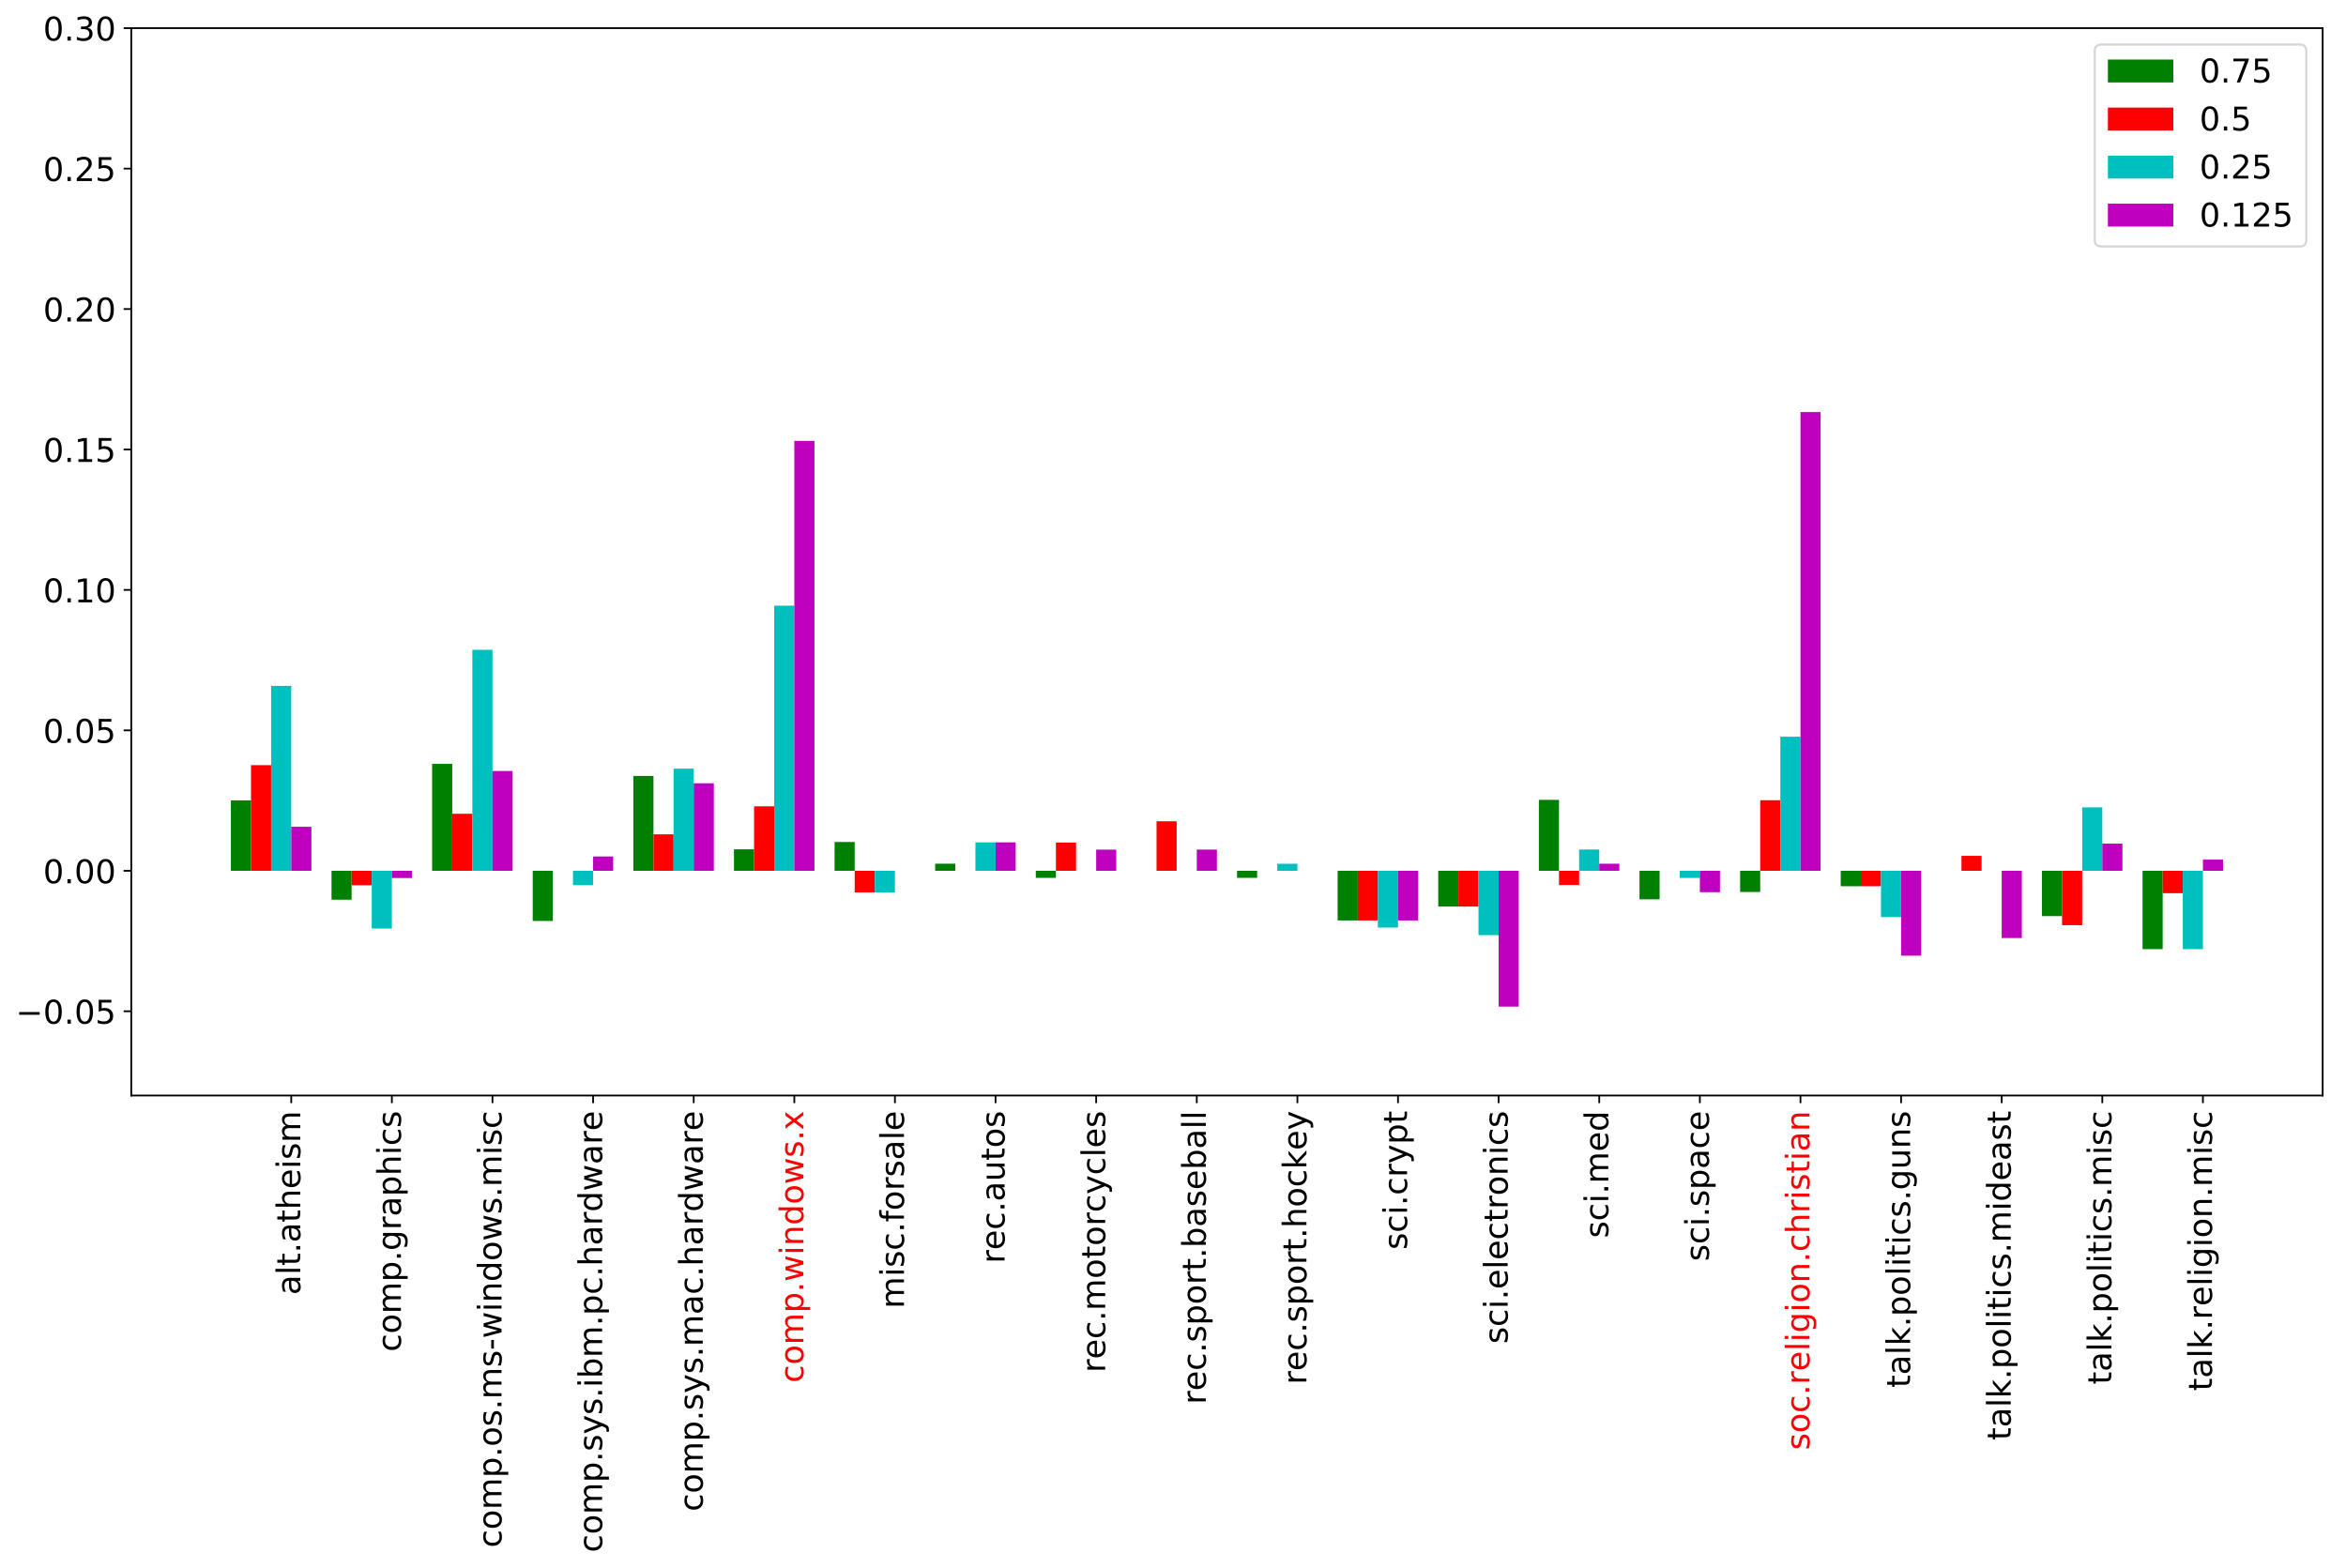 <?xml version="1.0" encoding="utf-8" standalone="no"?>
<!DOCTYPE svg PUBLIC "-//W3C//DTD SVG 1.1//EN"
  "http://www.w3.org/Graphics/SVG/1.1/DTD/svg11.dtd">
<!-- Created with matplotlib (https://matplotlib.org/) -->
<svg height="718.78pt" version="1.1" viewBox="0 0 1075.268 718.78" width="1075.268pt" xmlns="http://www.w3.org/2000/svg" xmlns:xlink="http://www.w3.org/1999/xlink">
 <defs>
  <style type="text/css">
*{stroke-linecap:butt;stroke-linejoin:round;}
  </style>
 </defs>
 <g id="figure_1">
  <g id="patch_1">
   <path d="M -0 718.78 
L 1075.268 718.78 
L 1075.268 0 
L -0 0 
z
" style="fill:#ffffff;"/>
  </g>
  <g id="axes_1">
   <g id="patch_2">
    <path d="M 60.168 502.139 
L 1064.568 502.139 
L 1064.568 12.899 
L 60.168 12.899 
z
" style="fill:#ffffff;"/>
   </g>
   <g id="patch_3">
    <path clip-path="url(#pae28983c7e)" d="M 105.823 399.141 
L 115.046 399.141 
L 115.046 366.853 
L 105.823 366.853 
z
" style="fill:#008000;"/>
   </g>
   <g id="patch_4">
    <path clip-path="url(#pae28983c7e)" d="M 151.938 399.141 
L 161.161 399.141 
L 161.161 412.38 
L 151.938 412.38 
z
" style="fill:#008000;"/>
   </g>
   <g id="patch_5">
    <path clip-path="url(#pae28983c7e)" d="M 198.054 399.141 
L 207.277 399.141 
L 207.277 350.125 
L 198.054 350.125 
z
" style="fill:#008000;"/>
   </g>
   <g id="patch_6">
    <path clip-path="url(#pae28983c7e)" d="M 244.17 399.141 
L 253.393 399.141 
L 253.393 422.132 
L 244.17 422.132 
z
" style="fill:#008000;"/>
   </g>
   <g id="patch_7">
    <path clip-path="url(#pae28983c7e)" d="M 290.285 399.141 
L 299.508 399.141 
L 299.508 355.668 
L 290.285 355.668 
z
" style="fill:#008000;"/>
   </g>
   <g id="patch_8">
    <path clip-path="url(#pae28983c7e)" d="M 336.401 399.141 
L 345.624 399.141 
L 345.624 389.288 
L 336.401 389.288 
z
" style="fill:#008000;"/>
   </g>
   <g id="patch_9">
    <path clip-path="url(#pae28983c7e)" d="M 382.517 399.141 
L 391.74 399.141 
L 391.74 385.936 
L 382.517 385.936 
z
" style="fill:#008000;"/>
   </g>
   <g id="patch_10">
    <path clip-path="url(#pae28983c7e)" d="M 428.632 399.141 
L 437.856 399.141 
L 437.856 395.882 
L 428.632 395.882 
z
" style="fill:#008000;"/>
   </g>
   <g id="patch_11">
    <path clip-path="url(#pae28983c7e)" d="M 474.748 399.141 
L 483.971 399.141 
L 483.971 402.376 
L 474.748 402.376 
z
" style="fill:#008000;"/>
   </g>
   <g id="patch_12">
    <path clip-path="url(#pae28983c7e)" d="M 520.864 399.141 
L 530.087 399.141 
L 530.087 399.141 
L 520.864 399.141 
z
" style="fill:#008000;"/>
   </g>
   <g id="patch_13">
    <path clip-path="url(#pae28983c7e)" d="M 566.98 399.141 
L 576.203 399.141 
L 576.203 402.368 
L 566.98 402.368 
z
" style="fill:#008000;"/>
   </g>
   <g id="patch_14">
    <path clip-path="url(#pae28983c7e)" d="M 613.095 399.141 
L 622.318 399.141 
L 622.318 421.899 
L 613.095 421.899 
z
" style="fill:#008000;"/>
   </g>
   <g id="patch_15">
    <path clip-path="url(#pae28983c7e)" d="M 659.211 399.141 
L 668.434 399.141 
L 668.434 415.521 
L 659.211 415.521 
z
" style="fill:#008000;"/>
   </g>
   <g id="patch_16">
    <path clip-path="url(#pae28983c7e)" d="M 705.327 399.141 
L 714.55 399.141 
L 714.55 366.629 
L 705.327 366.629 
z
" style="fill:#008000;"/>
   </g>
   <g id="patch_17">
    <path clip-path="url(#pae28983c7e)" d="M 751.442 399.141 
L 760.665 399.141 
L 760.665 412.212 
L 751.442 412.212 
z
" style="fill:#008000;"/>
   </g>
   <g id="patch_18">
    <path clip-path="url(#pae28983c7e)" d="M 797.558 399.141 
L 806.781 399.141 
L 806.781 408.846 
L 797.558 408.846 
z
" style="fill:#008000;"/>
   </g>
   <g id="patch_19">
    <path clip-path="url(#pae28983c7e)" d="M 843.674 399.141 
L 852.897 399.141 
L 852.897 406.215 
L 843.674 406.215 
z
" style="fill:#008000;"/>
   </g>
   <g id="patch_20">
    <path clip-path="url(#pae28983c7e)" d="M 889.789 399.141 
L 899.013 399.141 
L 899.013 399.141 
L 889.789 399.141 
z
" style="fill:#008000;"/>
   </g>
   <g id="patch_21">
    <path clip-path="url(#pae28983c7e)" d="M 935.905 399.141 
L 945.128 399.141 
L 945.128 419.907 
L 935.905 419.907 
z
" style="fill:#008000;"/>
   </g>
   <g id="patch_22">
    <path clip-path="url(#pae28983c7e)" d="M 982.021 399.141 
L 991.244 399.141 
L 991.244 435.047 
L 982.021 435.047 
z
" style="fill:#008000;"/>
   </g>
   <g id="patch_23">
    <path clip-path="url(#pae28983c7e)" d="M 115.046 399.141 
L 124.269 399.141 
L 124.269 350.709 
L 115.046 350.709 
z
" style="fill:#ff0000;"/>
   </g>
   <g id="patch_24">
    <path clip-path="url(#pae28983c7e)" d="M 161.161 399.141 
L 170.384 399.141 
L 170.384 405.76 
L 161.161 405.76 
z
" style="fill:#ff0000;"/>
   </g>
   <g id="patch_25">
    <path clip-path="url(#pae28983c7e)" d="M 207.277 399.141 
L 216.5 399.141 
L 216.5 372.999 
L 207.277 372.999 
z
" style="fill:#ff0000;"/>
   </g>
   <g id="patch_26">
    <path clip-path="url(#pae28983c7e)" d="M 253.393 399.141 
L 262.616 399.141 
L 262.616 399.141 
L 253.393 399.141 
z
" style="fill:#ff0000;"/>
   </g>
   <g id="patch_27">
    <path clip-path="url(#pae28983c7e)" d="M 299.508 399.141 
L 308.732 399.141 
L 308.732 382.42 
L 299.508 382.42 
z
" style="fill:#ff0000;"/>
   </g>
   <g id="patch_28">
    <path clip-path="url(#pae28983c7e)" d="M 345.624 399.141 
L 354.847 399.141 
L 354.847 369.582 
L 345.624 369.582 
z
" style="fill:#ff0000;"/>
   </g>
   <g id="patch_29">
    <path clip-path="url(#pae28983c7e)" d="M 391.74 399.141 
L 400.963 399.141 
L 400.963 409.045 
L 391.74 409.045 
z
" style="fill:#ff0000;"/>
   </g>
   <g id="patch_30">
    <path clip-path="url(#pae28983c7e)" d="M 437.856 399.141 
L 447.079 399.141 
L 447.079 399.141 
L 437.856 399.141 
z
" style="fill:#ff0000;"/>
   </g>
   <g id="patch_31">
    <path clip-path="url(#pae28983c7e)" d="M 483.971 399.141 
L 493.194 399.141 
L 493.194 386.201 
L 483.971 386.201 
z
" style="fill:#ff0000;"/>
   </g>
   <g id="patch_32">
    <path clip-path="url(#pae28983c7e)" d="M 530.087 399.141 
L 539.31 399.141 
L 539.31 376.44 
L 530.087 376.44 
z
" style="fill:#ff0000;"/>
   </g>
   <g id="patch_33">
    <path clip-path="url(#pae28983c7e)" d="M 576.203 399.141 
L 585.426 399.141 
L 585.426 399.141 
L 576.203 399.141 
z
" style="fill:#ff0000;"/>
   </g>
   <g id="patch_34">
    <path clip-path="url(#pae28983c7e)" d="M 622.318 399.141 
L 631.542 399.141 
L 631.542 421.899 
L 622.318 421.899 
z
" style="fill:#ff0000;"/>
   </g>
   <g id="patch_35">
    <path clip-path="url(#pae28983c7e)" d="M 668.434 399.141 
L 677.657 399.141 
L 677.657 415.521 
L 668.434 415.521 
z
" style="fill:#ff0000;"/>
   </g>
   <g id="patch_36">
    <path clip-path="url(#pae28983c7e)" d="M 714.55 399.141 
L 723.773 399.141 
L 723.773 405.643 
L 714.55 405.643 
z
" style="fill:#ff0000;"/>
   </g>
   <g id="patch_37">
    <path clip-path="url(#pae28983c7e)" d="M 760.665 399.141 
L 769.889 399.141 
L 769.889 399.141 
L 760.665 399.141 
z
" style="fill:#ff0000;"/>
   </g>
   <g id="patch_38">
    <path clip-path="url(#pae28983c7e)" d="M 806.781 399.141 
L 816.004 399.141 
L 816.004 366.792 
L 806.781 366.792 
z
" style="fill:#ff0000;"/>
   </g>
   <g id="patch_39">
    <path clip-path="url(#pae28983c7e)" d="M 852.897 399.141 
L 862.12 399.141 
L 862.12 406.215 
L 852.897 406.215 
z
" style="fill:#ff0000;"/>
   </g>
   <g id="patch_40">
    <path clip-path="url(#pae28983c7e)" d="M 899.013 399.141 
L 908.236 399.141 
L 908.236 392.293 
L 899.013 392.293 
z
" style="fill:#ff0000;"/>
   </g>
   <g id="patch_41">
    <path clip-path="url(#pae28983c7e)" d="M 945.128 399.141 
L 954.351 399.141 
L 954.351 424.06 
L 945.128 424.06 
z
" style="fill:#ff0000;"/>
   </g>
   <g id="patch_42">
    <path clip-path="url(#pae28983c7e)" d="M 991.244 399.141 
L 1000.467 399.141 
L 1000.467 409.4 
L 991.244 409.4 
z
" style="fill:#ff0000;"/>
   </g>
   <g id="patch_43">
    <path clip-path="url(#pae28983c7e)" d="M 124.269 399.141 
L 133.492 399.141 
L 133.492 314.386 
L 124.269 314.386 
z
" style="fill:#00bfbf;"/>
   </g>
   <g id="patch_44">
    <path clip-path="url(#pae28983c7e)" d="M 170.384 399.141 
L 179.608 399.141 
L 179.608 425.619 
L 170.384 425.619 
z
" style="fill:#00bfbf;"/>
   </g>
   <g id="patch_45">
    <path clip-path="url(#pae28983c7e)" d="M 216.5 399.141 
L 225.723 399.141 
L 225.723 297.842 
L 216.5 297.842 
z
" style="fill:#00bfbf;"/>
   </g>
   <g id="patch_46">
    <path clip-path="url(#pae28983c7e)" d="M 262.616 399.141 
L 271.839 399.141 
L 271.839 405.71 
L 262.616 405.71 
z
" style="fill:#00bfbf;"/>
   </g>
   <g id="patch_47">
    <path clip-path="url(#pae28983c7e)" d="M 308.732 399.141 
L 317.955 399.141 
L 317.955 352.324 
L 308.732 352.324 
z
" style="fill:#00bfbf;"/>
   </g>
   <g id="patch_48">
    <path clip-path="url(#pae28983c7e)" d="M 354.847 399.141 
L 364.07 399.141 
L 364.07 277.619 
L 354.847 277.619 
z
" style="fill:#00bfbf;"/>
   </g>
   <g id="patch_49">
    <path clip-path="url(#pae28983c7e)" d="M 400.963 399.141 
L 410.186 399.141 
L 410.186 409.045 
L 400.963 409.045 
z
" style="fill:#00bfbf;"/>
   </g>
   <g id="patch_50">
    <path clip-path="url(#pae28983c7e)" d="M 447.079 399.141 
L 456.302 399.141 
L 456.302 386.103 
L 447.079 386.103 
z
" style="fill:#00bfbf;"/>
   </g>
   <g id="patch_51">
    <path clip-path="url(#pae28983c7e)" d="M 493.194 399.141 
L 502.418 399.141 
L 502.418 399.141 
L 493.194 399.141 
z
" style="fill:#00bfbf;"/>
   </g>
   <g id="patch_52">
    <path clip-path="url(#pae28983c7e)" d="M 539.31 399.141 
L 548.533 399.141 
L 548.533 399.141 
L 539.31 399.141 
z
" style="fill:#00bfbf;"/>
   </g>
   <g id="patch_53">
    <path clip-path="url(#pae28983c7e)" d="M 585.426 399.141 
L 594.649 399.141 
L 594.649 395.914 
L 585.426 395.914 
z
" style="fill:#00bfbf;"/>
   </g>
   <g id="patch_54">
    <path clip-path="url(#pae28983c7e)" d="M 631.542 399.141 
L 640.765 399.141 
L 640.765 425.151 
L 631.542 425.151 
z
" style="fill:#00bfbf;"/>
   </g>
   <g id="patch_55">
    <path clip-path="url(#pae28983c7e)" d="M 677.657 399.141 
L 686.88 399.141 
L 686.88 428.625 
L 677.657 428.625 
z
" style="fill:#00bfbf;"/>
   </g>
   <g id="patch_56">
    <path clip-path="url(#pae28983c7e)" d="M 723.773 399.141 
L 732.996 399.141 
L 732.996 389.387 
L 723.773 389.387 
z
" style="fill:#00bfbf;"/>
   </g>
   <g id="patch_57">
    <path clip-path="url(#pae28983c7e)" d="M 769.889 399.141 
L 779.112 399.141 
L 779.112 402.409 
L 769.889 402.409 
z
" style="fill:#00bfbf;"/>
   </g>
   <g id="patch_58">
    <path clip-path="url(#pae28983c7e)" d="M 816.004 399.141 
L 825.227 399.141 
L 825.227 337.679 
L 816.004 337.679 
z
" style="fill:#00bfbf;"/>
   </g>
   <g id="patch_59">
    <path clip-path="url(#pae28983c7e)" d="M 862.12 399.141 
L 871.343 399.141 
L 871.343 420.363 
L 862.12 420.363 
z
" style="fill:#00bfbf;"/>
   </g>
   <g id="patch_60">
    <path clip-path="url(#pae28983c7e)" d="M 908.236 399.141 
L 917.459 399.141 
L 917.459 399.141 
L 908.236 399.141 
z
" style="fill:#00bfbf;"/>
   </g>
   <g id="patch_61">
    <path clip-path="url(#pae28983c7e)" d="M 954.351 399.141 
L 963.575 399.141 
L 963.575 370.069 
L 954.351 370.069 
z
" style="fill:#00bfbf;"/>
   </g>
   <g id="patch_62">
    <path clip-path="url(#pae28983c7e)" d="M 1000.467 399.141 
L 1009.69 399.141 
L 1009.69 435.047 
L 1000.467 435.047 
z
" style="fill:#00bfbf;"/>
   </g>
   <g id="patch_63">
    <path clip-path="url(#pae28983c7e)" d="M 133.492 399.141 
L 142.715 399.141 
L 142.715 378.961 
L 133.492 378.961 
z
" style="fill:#bf00bf;"/>
   </g>
   <g id="patch_64">
    <path clip-path="url(#pae28983c7e)" d="M 179.608 399.141 
L 188.831 399.141 
L 188.831 402.451 
L 179.608 402.451 
z
" style="fill:#bf00bf;"/>
   </g>
   <g id="patch_65">
    <path clip-path="url(#pae28983c7e)" d="M 225.723 399.141 
L 234.946 399.141 
L 234.946 353.393 
L 225.723 353.393 
z
" style="fill:#bf00bf;"/>
   </g>
   <g id="patch_66">
    <path clip-path="url(#pae28983c7e)" d="M 271.839 399.141 
L 281.062 399.141 
L 281.062 392.572 
L 271.839 392.572 
z
" style="fill:#bf00bf;"/>
   </g>
   <g id="patch_67">
    <path clip-path="url(#pae28983c7e)" d="M 317.955 399.141 
L 327.178 399.141 
L 327.178 359.012 
L 317.955 359.012 
z
" style="fill:#bf00bf;"/>
   </g>
   <g id="patch_68">
    <path clip-path="url(#pae28983c7e)" d="M 364.07 399.141 
L 373.294 399.141 
L 373.294 202.079 
L 364.07 202.079 
z
" style="fill:#bf00bf;"/>
   </g>
   <g id="patch_69">
    <path clip-path="url(#pae28983c7e)" d="M 410.186 399.141 
L 419.409 399.141 
L 419.409 399.141 
L 410.186 399.141 
z
" style="fill:#bf00bf;"/>
   </g>
   <g id="patch_70">
    <path clip-path="url(#pae28983c7e)" d="M 456.302 399.141 
L 465.525 399.141 
L 465.525 386.103 
L 456.302 386.103 
z
" style="fill:#bf00bf;"/>
   </g>
   <g id="patch_71">
    <path clip-path="url(#pae28983c7e)" d="M 502.418 399.141 
L 511.641 399.141 
L 511.641 389.436 
L 502.418 389.436 
z
" style="fill:#bf00bf;"/>
   </g>
   <g id="patch_72">
    <path clip-path="url(#pae28983c7e)" d="M 548.533 399.141 
L 557.756 399.141 
L 557.756 389.412 
L 548.533 389.412 
z
" style="fill:#bf00bf;"/>
   </g>
   <g id="patch_73">
    <path clip-path="url(#pae28983c7e)" d="M 594.649 399.141 
L 603.872 399.141 
L 603.872 399.141 
L 594.649 399.141 
z
" style="fill:#bf00bf;"/>
   </g>
   <g id="patch_74">
    <path clip-path="url(#pae28983c7e)" d="M 640.765 399.141 
L 649.988 399.141 
L 649.988 421.899 
L 640.765 421.899 
z
" style="fill:#bf00bf;"/>
   </g>
   <g id="patch_75">
    <path clip-path="url(#pae28983c7e)" d="M 686.88 399.141 
L 696.104 399.141 
L 696.104 461.385 
L 686.88 461.385 
z
" style="fill:#bf00bf;"/>
   </g>
   <g id="patch_76">
    <path clip-path="url(#pae28983c7e)" d="M 732.996 399.141 
L 742.219 399.141 
L 742.219 395.89 
L 732.996 395.89 
z
" style="fill:#bf00bf;"/>
   </g>
   <g id="patch_77">
    <path clip-path="url(#pae28983c7e)" d="M 779.112 399.141 
L 788.335 399.141 
L 788.335 408.944 
L 779.112 408.944 
z
" style="fill:#bf00bf;"/>
   </g>
   <g id="patch_78">
    <path clip-path="url(#pae28983c7e)" d="M 825.227 399.141 
L 834.451 399.141 
L 834.451 188.875 
L 825.227 188.875 
z
" style="fill:#bf00bf;"/>
   </g>
   <g id="patch_79">
    <path clip-path="url(#pae28983c7e)" d="M 871.343 399.141 
L 880.566 399.141 
L 880.566 438.048 
L 871.343 438.048 
z
" style="fill:#bf00bf;"/>
   </g>
   <g id="patch_80">
    <path clip-path="url(#pae28983c7e)" d="M 917.459 399.141 
L 926.682 399.141 
L 926.682 429.958 
L 917.459 429.958 
z
" style="fill:#bf00bf;"/>
   </g>
   <g id="patch_81">
    <path clip-path="url(#pae28983c7e)" d="M 963.575 399.141 
L 972.798 399.141 
L 972.798 386.682 
L 963.575 386.682 
z
" style="fill:#bf00bf;"/>
   </g>
   <g id="patch_82">
    <path clip-path="url(#pae28983c7e)" d="M 1009.69 399.141 
L 1018.913 399.141 
L 1018.913 394.012 
L 1009.69 394.012 
z
" style="fill:#bf00bf;"/>
   </g>
   <g id="matplotlib.axis_1">
    <g id="xtick_1">
     <g id="line2d_1">
      <defs>
       <path d="M 0 0 
L 0 3.5 
" id="me6751b23ef" style="stroke:#000000;stroke-width:0.8;"/>
      </defs>
      <g>
       <use style="stroke:#000000;stroke-width:0.8;" x="133.492" xlink:href="#me6751b23ef" y="502.139"/>
      </g>
     </g>
     <g id="text_1">
      <!-- alt.atheism -->
      <defs>
       <path d="M 34.281 27.484 
Q 23.391 27.484 19.188 25 
Q 14.984 22.516 14.984 16.5 
Q 14.984 11.719 18.141 8.906 
Q 21.297 6.109 26.703 6.109 
Q 34.188 6.109 38.703 11.406 
Q 43.219 16.703 43.219 25.484 
L 43.219 27.484 
z
M 52.203 31.203 
L 52.203 0 
L 43.219 0 
L 43.219 8.297 
Q 40.141 3.328 35.547 0.953 
Q 30.953 -1.422 24.312 -1.422 
Q 15.922 -1.422 10.953 3.297 
Q 6 8.016 6 15.922 
Q 6 25.141 12.172 29.828 
Q 18.359 34.516 30.609 34.516 
L 43.219 34.516 
L 43.219 35.406 
Q 43.219 41.609 39.141 45 
Q 35.062 48.391 27.688 48.391 
Q 23 48.391 18.547 47.266 
Q 14.109 46.141 10.016 43.891 
L 10.016 52.203 
Q 14.938 54.109 19.578 55.047 
Q 24.219 56 28.609 56 
Q 40.484 56 46.344 49.844 
Q 52.203 43.703 52.203 31.203 
z
" id="DejaVuSans-97"/>
       <path d="M 9.422 75.984 
L 18.406 75.984 
L 18.406 0 
L 9.422 0 
z
" id="DejaVuSans-108"/>
       <path d="M 18.312 70.219 
L 18.312 54.688 
L 36.812 54.688 
L 36.812 47.703 
L 18.312 47.703 
L 18.312 18.016 
Q 18.312 11.328 20.141 9.422 
Q 21.969 7.516 27.594 7.516 
L 36.812 7.516 
L 36.812 0 
L 27.594 0 
Q 17.188 0 13.234 3.875 
Q 9.281 7.766 9.281 18.016 
L 9.281 47.703 
L 2.688 47.703 
L 2.688 54.688 
L 9.281 54.688 
L 9.281 70.219 
z
" id="DejaVuSans-116"/>
       <path d="M 10.688 12.406 
L 21 12.406 
L 21 0 
L 10.688 0 
z
" id="DejaVuSans-46"/>
       <path d="M 54.891 33.016 
L 54.891 0 
L 45.906 0 
L 45.906 32.719 
Q 45.906 40.484 42.875 44.328 
Q 39.844 48.188 33.797 48.188 
Q 26.516 48.188 22.312 43.547 
Q 18.109 38.922 18.109 30.906 
L 18.109 0 
L 9.078 0 
L 9.078 75.984 
L 18.109 75.984 
L 18.109 46.188 
Q 21.344 51.125 25.703 53.562 
Q 30.078 56 35.797 56 
Q 45.219 56 50.047 50.172 
Q 54.891 44.344 54.891 33.016 
z
" id="DejaVuSans-104"/>
       <path d="M 56.203 29.594 
L 56.203 25.203 
L 14.891 25.203 
Q 15.484 15.922 20.484 11.062 
Q 25.484 6.203 34.422 6.203 
Q 39.594 6.203 44.453 7.469 
Q 49.312 8.734 54.109 11.281 
L 54.109 2.781 
Q 49.266 0.734 44.188 -0.344 
Q 39.109 -1.422 33.891 -1.422 
Q 20.797 -1.422 13.156 6.188 
Q 5.516 13.812 5.516 26.812 
Q 5.516 40.234 12.766 48.109 
Q 20.016 56 32.328 56 
Q 43.359 56 49.781 48.891 
Q 56.203 41.797 56.203 29.594 
z
M 47.219 32.234 
Q 47.125 39.594 43.094 43.984 
Q 39.062 48.391 32.422 48.391 
Q 24.906 48.391 20.391 44.141 
Q 15.875 39.891 15.188 32.172 
z
" id="DejaVuSans-101"/>
       <path d="M 9.422 54.688 
L 18.406 54.688 
L 18.406 0 
L 9.422 0 
z
M 9.422 75.984 
L 18.406 75.984 
L 18.406 64.594 
L 9.422 64.594 
z
" id="DejaVuSans-105"/>
       <path d="M 44.281 53.078 
L 44.281 44.578 
Q 40.484 46.531 36.375 47.5 
Q 32.281 48.484 27.875 48.484 
Q 21.188 48.484 17.844 46.438 
Q 14.5 44.391 14.5 40.281 
Q 14.5 37.156 16.891 35.375 
Q 19.281 33.594 26.516 31.984 
L 29.594 31.297 
Q 39.156 29.25 43.188 25.516 
Q 47.219 21.781 47.219 15.094 
Q 47.219 7.469 41.188 3.016 
Q 35.156 -1.422 24.609 -1.422 
Q 20.219 -1.422 15.453 -0.562 
Q 10.688 0.297 5.422 2 
L 5.422 11.281 
Q 10.406 8.688 15.234 7.391 
Q 20.062 6.109 24.812 6.109 
Q 31.156 6.109 34.562 8.281 
Q 37.984 10.453 37.984 14.406 
Q 37.984 18.062 35.516 20.016 
Q 33.062 21.969 24.703 23.781 
L 21.578 24.516 
Q 13.234 26.266 9.516 29.906 
Q 5.812 33.547 5.812 39.891 
Q 5.812 47.609 11.281 51.797 
Q 16.75 56 26.812 56 
Q 31.781 56 36.172 55.266 
Q 40.578 54.547 44.281 53.078 
z
" id="DejaVuSans-115"/>
       <path d="M 52 44.188 
Q 55.375 50.25 60.062 53.125 
Q 64.75 56 71.094 56 
Q 79.641 56 84.281 50.016 
Q 88.922 44.047 88.922 33.016 
L 88.922 0 
L 79.891 0 
L 79.891 32.719 
Q 79.891 40.578 77.094 44.375 
Q 74.312 48.188 68.609 48.188 
Q 61.625 48.188 57.562 43.547 
Q 53.516 38.922 53.516 30.906 
L 53.516 0 
L 44.484 0 
L 44.484 32.719 
Q 44.484 40.625 41.703 44.406 
Q 38.922 48.188 33.109 48.188 
Q 26.219 48.188 22.156 43.531 
Q 18.109 38.875 18.109 30.906 
L 18.109 0 
L 9.078 0 
L 9.078 54.688 
L 18.109 54.688 
L 18.109 46.188 
Q 21.188 51.219 25.484 53.609 
Q 29.781 56 35.688 56 
Q 41.656 56 45.828 52.969 
Q 50 49.953 52 44.188 
z
" id="DejaVuSans-109"/>
      </defs>
      <g transform="translate(137.631 593.547)rotate(-90)scale(0.15 -0.15)">
       <use xlink:href="#DejaVuSans-97"/>
       <use x="61.279" xlink:href="#DejaVuSans-108"/>
       <use x="89.062" xlink:href="#DejaVuSans-116"/>
       <use x="128.271" xlink:href="#DejaVuSans-46"/>
       <use x="160.059" xlink:href="#DejaVuSans-97"/>
       <use x="221.338" xlink:href="#DejaVuSans-116"/>
       <use x="260.547" xlink:href="#DejaVuSans-104"/>
       <use x="323.926" xlink:href="#DejaVuSans-101"/>
       <use x="385.449" xlink:href="#DejaVuSans-105"/>
       <use x="413.232" xlink:href="#DejaVuSans-115"/>
       <use x="465.332" xlink:href="#DejaVuSans-109"/>
      </g>
     </g>
    </g>
    <g id="xtick_2">
     <g id="line2d_2">
      <g>
       <use style="stroke:#000000;stroke-width:0.8;" x="179.608" xlink:href="#me6751b23ef" y="502.139"/>
      </g>
     </g>
     <g id="text_2">
      <!-- comp.graphics -->
      <defs>
       <path d="M 48.781 52.594 
L 48.781 44.188 
Q 44.969 46.297 41.141 47.344 
Q 37.312 48.391 33.406 48.391 
Q 24.656 48.391 19.812 42.844 
Q 14.984 37.312 14.984 27.297 
Q 14.984 17.281 19.812 11.734 
Q 24.656 6.203 33.406 6.203 
Q 37.312 6.203 41.141 7.25 
Q 44.969 8.297 48.781 10.406 
L 48.781 2.094 
Q 45.016 0.344 40.984 -0.531 
Q 36.969 -1.422 32.422 -1.422 
Q 20.062 -1.422 12.781 6.344 
Q 5.516 14.109 5.516 27.297 
Q 5.516 40.672 12.859 48.328 
Q 20.219 56 33.016 56 
Q 37.156 56 41.109 55.141 
Q 45.062 54.297 48.781 52.594 
z
" id="DejaVuSans-99"/>
       <path d="M 30.609 48.391 
Q 23.391 48.391 19.188 42.75 
Q 14.984 37.109 14.984 27.297 
Q 14.984 17.484 19.156 11.844 
Q 23.344 6.203 30.609 6.203 
Q 37.797 6.203 41.984 11.859 
Q 46.188 17.531 46.188 27.297 
Q 46.188 37.016 41.984 42.703 
Q 37.797 48.391 30.609 48.391 
z
M 30.609 56 
Q 42.328 56 49.016 48.375 
Q 55.719 40.766 55.719 27.297 
Q 55.719 13.875 49.016 6.219 
Q 42.328 -1.422 30.609 -1.422 
Q 18.844 -1.422 12.172 6.219 
Q 5.516 13.875 5.516 27.297 
Q 5.516 40.766 12.172 48.375 
Q 18.844 56 30.609 56 
z
" id="DejaVuSans-111"/>
       <path d="M 18.109 8.203 
L 18.109 -20.797 
L 9.078 -20.797 
L 9.078 54.688 
L 18.109 54.688 
L 18.109 46.391 
Q 20.953 51.266 25.266 53.625 
Q 29.594 56 35.594 56 
Q 45.562 56 51.781 48.094 
Q 58.016 40.188 58.016 27.297 
Q 58.016 14.406 51.781 6.484 
Q 45.562 -1.422 35.594 -1.422 
Q 29.594 -1.422 25.266 0.953 
Q 20.953 3.328 18.109 8.203 
z
M 48.688 27.297 
Q 48.688 37.203 44.609 42.844 
Q 40.531 48.484 33.406 48.484 
Q 26.266 48.484 22.188 42.844 
Q 18.109 37.203 18.109 27.297 
Q 18.109 17.391 22.188 11.75 
Q 26.266 6.109 33.406 6.109 
Q 40.531 6.109 44.609 11.75 
Q 48.688 17.391 48.688 27.297 
z
" id="DejaVuSans-112"/>
       <path d="M 45.406 27.984 
Q 45.406 37.75 41.375 43.109 
Q 37.359 48.484 30.078 48.484 
Q 22.859 48.484 18.828 43.109 
Q 14.797 37.75 14.797 27.984 
Q 14.797 18.266 18.828 12.891 
Q 22.859 7.516 30.078 7.516 
Q 37.359 7.516 41.375 12.891 
Q 45.406 18.266 45.406 27.984 
z
M 54.391 6.781 
Q 54.391 -7.172 48.188 -13.984 
Q 42 -20.797 29.203 -20.797 
Q 24.469 -20.797 20.266 -20.094 
Q 16.062 -19.391 12.109 -17.922 
L 12.109 -9.188 
Q 16.062 -11.328 19.922 -12.344 
Q 23.781 -13.375 27.781 -13.375 
Q 36.625 -13.375 41.016 -8.766 
Q 45.406 -4.156 45.406 5.172 
L 45.406 9.625 
Q 42.625 4.781 38.281 2.391 
Q 33.938 0 27.875 0 
Q 17.828 0 11.672 7.656 
Q 5.516 15.328 5.516 27.984 
Q 5.516 40.672 11.672 48.328 
Q 17.828 56 27.875 56 
Q 33.938 56 38.281 53.609 
Q 42.625 51.219 45.406 46.391 
L 45.406 54.688 
L 54.391 54.688 
z
" id="DejaVuSans-103"/>
       <path d="M 41.109 46.297 
Q 39.594 47.172 37.812 47.578 
Q 36.031 48 33.891 48 
Q 26.266 48 22.188 43.047 
Q 18.109 38.094 18.109 28.812 
L 18.109 0 
L 9.078 0 
L 9.078 54.688 
L 18.109 54.688 
L 18.109 46.188 
Q 20.953 51.172 25.484 53.578 
Q 30.031 56 36.531 56 
Q 37.453 56 38.578 55.875 
Q 39.703 55.766 41.062 55.516 
z
" id="DejaVuSans-114"/>
      </defs>
      <g transform="translate(183.747 619.604)rotate(-90)scale(0.15 -0.15)">
       <use xlink:href="#DejaVuSans-99"/>
       <use x="54.98" xlink:href="#DejaVuSans-111"/>
       <use x="116.162" xlink:href="#DejaVuSans-109"/>
       <use x="213.574" xlink:href="#DejaVuSans-112"/>
       <use x="277.051" xlink:href="#DejaVuSans-46"/>
       <use x="308.838" xlink:href="#DejaVuSans-103"/>
       <use x="372.314" xlink:href="#DejaVuSans-114"/>
       <use x="413.428" xlink:href="#DejaVuSans-97"/>
       <use x="474.707" xlink:href="#DejaVuSans-112"/>
       <use x="538.184" xlink:href="#DejaVuSans-104"/>
       <use x="601.562" xlink:href="#DejaVuSans-105"/>
       <use x="629.346" xlink:href="#DejaVuSans-99"/>
       <use x="684.326" xlink:href="#DejaVuSans-115"/>
      </g>
     </g>
    </g>
    <g id="xtick_3">
     <g id="line2d_3">
      <g>
       <use style="stroke:#000000;stroke-width:0.8;" x="225.723" xlink:href="#me6751b23ef" y="502.139"/>
      </g>
     </g>
     <g id="text_3">
      <!-- comp.os.ms-windows.misc -->
      <defs>
       <path d="M 4.891 31.391 
L 31.203 31.391 
L 31.203 23.391 
L 4.891 23.391 
z
" id="DejaVuSans-45"/>
       <path d="M 4.203 54.688 
L 13.188 54.688 
L 24.422 12.016 
L 35.594 54.688 
L 46.188 54.688 
L 57.422 12.016 
L 68.609 54.688 
L 77.594 54.688 
L 63.281 0 
L 52.688 0 
L 40.922 44.828 
L 29.109 0 
L 18.5 0 
z
" id="DejaVuSans-119"/>
       <path d="M 54.891 33.016 
L 54.891 0 
L 45.906 0 
L 45.906 32.719 
Q 45.906 40.484 42.875 44.328 
Q 39.844 48.188 33.797 48.188 
Q 26.516 48.188 22.312 43.547 
Q 18.109 38.922 18.109 30.906 
L 18.109 0 
L 9.078 0 
L 9.078 54.688 
L 18.109 54.688 
L 18.109 46.188 
Q 21.344 51.125 25.703 53.562 
Q 30.078 56 35.797 56 
Q 45.219 56 50.047 50.172 
Q 54.891 44.344 54.891 33.016 
z
" id="DejaVuSans-110"/>
       <path d="M 45.406 46.391 
L 45.406 75.984 
L 54.391 75.984 
L 54.391 0 
L 45.406 0 
L 45.406 8.203 
Q 42.578 3.328 38.25 0.953 
Q 33.938 -1.422 27.875 -1.422 
Q 17.969 -1.422 11.734 6.484 
Q 5.516 14.406 5.516 27.297 
Q 5.516 40.188 11.734 48.094 
Q 17.969 56 27.875 56 
Q 33.938 56 38.25 53.625 
Q 42.578 51.266 45.406 46.391 
z
M 14.797 27.297 
Q 14.797 17.391 18.875 11.75 
Q 22.953 6.109 30.078 6.109 
Q 37.203 6.109 41.297 11.75 
Q 45.406 17.391 45.406 27.297 
Q 45.406 37.203 41.297 42.844 
Q 37.203 48.484 30.078 48.484 
Q 22.953 48.484 18.875 42.844 
Q 14.797 37.203 14.797 27.297 
z
" id="DejaVuSans-100"/>
      </defs>
      <g transform="translate(229.862 709.391)rotate(-90)scale(0.15 -0.15)">
       <use xlink:href="#DejaVuSans-99"/>
       <use x="54.98" xlink:href="#DejaVuSans-111"/>
       <use x="116.162" xlink:href="#DejaVuSans-109"/>
       <use x="213.574" xlink:href="#DejaVuSans-112"/>
       <use x="277.051" xlink:href="#DejaVuSans-46"/>
       <use x="308.838" xlink:href="#DejaVuSans-111"/>
       <use x="370.02" xlink:href="#DejaVuSans-115"/>
       <use x="422.119" xlink:href="#DejaVuSans-46"/>
       <use x="453.906" xlink:href="#DejaVuSans-109"/>
       <use x="551.318" xlink:href="#DejaVuSans-115"/>
       <use x="603.418" xlink:href="#DejaVuSans-45"/>
       <use x="639.502" xlink:href="#DejaVuSans-119"/>
       <use x="721.289" xlink:href="#DejaVuSans-105"/>
       <use x="749.072" xlink:href="#DejaVuSans-110"/>
       <use x="812.451" xlink:href="#DejaVuSans-100"/>
       <use x="875.928" xlink:href="#DejaVuSans-111"/>
       <use x="937.109" xlink:href="#DejaVuSans-119"/>
       <use x="1018.896" xlink:href="#DejaVuSans-115"/>
       <use x="1070.996" xlink:href="#DejaVuSans-46"/>
       <use x="1102.783" xlink:href="#DejaVuSans-109"/>
       <use x="1200.195" xlink:href="#DejaVuSans-105"/>
       <use x="1227.979" xlink:href="#DejaVuSans-115"/>
       <use x="1280.078" xlink:href="#DejaVuSans-99"/>
      </g>
     </g>
    </g>
    <g id="xtick_4">
     <g id="line2d_4">
      <g>
       <use style="stroke:#000000;stroke-width:0.8;" x="271.839" xlink:href="#me6751b23ef" y="502.139"/>
      </g>
     </g>
     <g id="text_4">
      <!-- comp.sys.ibm.pc.hardware -->
      <defs>
       <path d="M 32.172 -5.078 
Q 28.375 -14.844 24.75 -17.812 
Q 21.141 -20.797 15.094 -20.797 
L 7.906 -20.797 
L 7.906 -13.281 
L 13.188 -13.281 
Q 16.891 -13.281 18.938 -11.516 
Q 21 -9.766 23.484 -3.219 
L 25.094 0.875 
L 2.984 54.688 
L 12.5 54.688 
L 29.594 11.922 
L 46.688 54.688 
L 56.203 54.688 
z
" id="DejaVuSans-121"/>
       <path d="M 48.688 27.297 
Q 48.688 37.203 44.609 42.844 
Q 40.531 48.484 33.406 48.484 
Q 26.266 48.484 22.188 42.844 
Q 18.109 37.203 18.109 27.297 
Q 18.109 17.391 22.188 11.75 
Q 26.266 6.109 33.406 6.109 
Q 40.531 6.109 44.609 11.75 
Q 48.688 17.391 48.688 27.297 
z
M 18.109 46.391 
Q 20.953 51.266 25.266 53.625 
Q 29.594 56 35.594 56 
Q 45.562 56 51.781 48.094 
Q 58.016 40.188 58.016 27.297 
Q 58.016 14.406 51.781 6.484 
Q 45.562 -1.422 35.594 -1.422 
Q 29.594 -1.422 25.266 0.953 
Q 20.953 3.328 18.109 8.203 
L 18.109 0 
L 9.078 0 
L 9.078 75.984 
L 18.109 75.984 
z
" id="DejaVuSans-98"/>
      </defs>
      <g transform="translate(275.978 711.58)rotate(-90)scale(0.15 -0.15)">
       <use xlink:href="#DejaVuSans-99"/>
       <use x="54.98" xlink:href="#DejaVuSans-111"/>
       <use x="116.162" xlink:href="#DejaVuSans-109"/>
       <use x="213.574" xlink:href="#DejaVuSans-112"/>
       <use x="277.051" xlink:href="#DejaVuSans-46"/>
       <use x="308.838" xlink:href="#DejaVuSans-115"/>
       <use x="360.938" xlink:href="#DejaVuSans-121"/>
       <use x="420.117" xlink:href="#DejaVuSans-115"/>
       <use x="472.217" xlink:href="#DejaVuSans-46"/>
       <use x="504.004" xlink:href="#DejaVuSans-105"/>
       <use x="531.787" xlink:href="#DejaVuSans-98"/>
       <use x="595.264" xlink:href="#DejaVuSans-109"/>
       <use x="692.676" xlink:href="#DejaVuSans-46"/>
       <use x="724.463" xlink:href="#DejaVuSans-112"/>
       <use x="787.939" xlink:href="#DejaVuSans-99"/>
       <use x="842.92" xlink:href="#DejaVuSans-46"/>
       <use x="874.707" xlink:href="#DejaVuSans-104"/>
       <use x="938.086" xlink:href="#DejaVuSans-97"/>
       <use x="999.365" xlink:href="#DejaVuSans-114"/>
       <use x="1040.463" xlink:href="#DejaVuSans-100"/>
       <use x="1103.939" xlink:href="#DejaVuSans-119"/>
       <use x="1185.727" xlink:href="#DejaVuSans-97"/>
       <use x="1247.006" xlink:href="#DejaVuSans-114"/>
       <use x="1288.088" xlink:href="#DejaVuSans-101"/>
      </g>
     </g>
    </g>
    <g id="xtick_5">
     <g id="line2d_5">
      <g>
       <use style="stroke:#000000;stroke-width:0.8;" x="317.955" xlink:href="#me6751b23ef" y="502.139"/>
      </g>
     </g>
     <g id="text_5">
      <!-- comp.sys.mac.hardware -->
      <g transform="translate(322.094 692.793)rotate(-90)scale(0.15 -0.15)">
       <use xlink:href="#DejaVuSans-99"/>
       <use x="54.98" xlink:href="#DejaVuSans-111"/>
       <use x="116.162" xlink:href="#DejaVuSans-109"/>
       <use x="213.574" xlink:href="#DejaVuSans-112"/>
       <use x="277.051" xlink:href="#DejaVuSans-46"/>
       <use x="308.838" xlink:href="#DejaVuSans-115"/>
       <use x="360.938" xlink:href="#DejaVuSans-121"/>
       <use x="420.117" xlink:href="#DejaVuSans-115"/>
       <use x="472.217" xlink:href="#DejaVuSans-46"/>
       <use x="504.004" xlink:href="#DejaVuSans-109"/>
       <use x="601.416" xlink:href="#DejaVuSans-97"/>
       <use x="662.695" xlink:href="#DejaVuSans-99"/>
       <use x="717.676" xlink:href="#DejaVuSans-46"/>
       <use x="749.463" xlink:href="#DejaVuSans-104"/>
       <use x="812.842" xlink:href="#DejaVuSans-97"/>
       <use x="874.121" xlink:href="#DejaVuSans-114"/>
       <use x="915.219" xlink:href="#DejaVuSans-100"/>
       <use x="978.695" xlink:href="#DejaVuSans-119"/>
       <use x="1060.482" xlink:href="#DejaVuSans-97"/>
       <use x="1121.762" xlink:href="#DejaVuSans-114"/>
       <use x="1162.844" xlink:href="#DejaVuSans-101"/>
      </g>
     </g>
    </g>
    <g id="xtick_6">
     <g id="line2d_6">
      <g>
       <use style="stroke:#000000;stroke-width:0.8;" x="364.07" xlink:href="#me6751b23ef" y="502.139"/>
      </g>
     </g>
     <g id="text_6">
      <!-- comp.windows.x -->
      <defs>
       <path d="M 54.891 54.688 
L 35.109 28.078 
L 55.906 0 
L 45.312 0 
L 29.391 21.484 
L 13.484 0 
L 2.875 0 
L 24.125 28.609 
L 4.688 54.688 
L 15.281 54.688 
L 29.781 35.203 
L 44.281 54.688 
z
" id="DejaVuSans-120"/>
      </defs>
      <g style="fill:#ff0000;" transform="translate(368.21 633.833)rotate(-90)scale(0.15 -0.15)">
       <use xlink:href="#DejaVuSans-99"/>
       <use x="54.98" xlink:href="#DejaVuSans-111"/>
       <use x="116.162" xlink:href="#DejaVuSans-109"/>
       <use x="213.574" xlink:href="#DejaVuSans-112"/>
       <use x="277.051" xlink:href="#DejaVuSans-46"/>
       <use x="308.838" xlink:href="#DejaVuSans-119"/>
       <use x="390.625" xlink:href="#DejaVuSans-105"/>
       <use x="418.408" xlink:href="#DejaVuSans-110"/>
       <use x="481.787" xlink:href="#DejaVuSans-100"/>
       <use x="545.264" xlink:href="#DejaVuSans-111"/>
       <use x="606.445" xlink:href="#DejaVuSans-119"/>
       <use x="688.232" xlink:href="#DejaVuSans-115"/>
       <use x="740.332" xlink:href="#DejaVuSans-46"/>
       <use x="772.119" xlink:href="#DejaVuSans-120"/>
      </g>
     </g>
    </g>
    <g id="xtick_7">
     <g id="line2d_7">
      <g>
       <use style="stroke:#000000;stroke-width:0.8;" x="410.186" xlink:href="#me6751b23ef" y="502.139"/>
      </g>
     </g>
     <g id="text_7">
      <!-- misc.forsale -->
      <defs>
       <path d="M 37.109 75.984 
L 37.109 68.5 
L 28.516 68.5 
Q 23.688 68.5 21.797 66.547 
Q 19.922 64.594 19.922 59.516 
L 19.922 54.688 
L 34.719 54.688 
L 34.719 47.703 
L 19.922 47.703 
L 19.922 0 
L 10.891 0 
L 10.891 47.703 
L 2.297 47.703 
L 2.297 54.688 
L 10.891 54.688 
L 10.891 58.5 
Q 10.891 67.625 15.141 71.797 
Q 19.391 75.984 28.609 75.984 
z
" id="DejaVuSans-102"/>
      </defs>
      <g transform="translate(414.325 599.774)rotate(-90)scale(0.15 -0.15)">
       <use xlink:href="#DejaVuSans-109"/>
       <use x="97.412" xlink:href="#DejaVuSans-105"/>
       <use x="125.195" xlink:href="#DejaVuSans-115"/>
       <use x="177.295" xlink:href="#DejaVuSans-99"/>
       <use x="232.275" xlink:href="#DejaVuSans-46"/>
       <use x="264.062" xlink:href="#DejaVuSans-102"/>
       <use x="299.268" xlink:href="#DejaVuSans-111"/>
       <use x="360.449" xlink:href="#DejaVuSans-114"/>
       <use x="401.562" xlink:href="#DejaVuSans-115"/>
       <use x="453.662" xlink:href="#DejaVuSans-97"/>
       <use x="514.941" xlink:href="#DejaVuSans-108"/>
       <use x="542.725" xlink:href="#DejaVuSans-101"/>
      </g>
     </g>
    </g>
    <g id="xtick_8">
     <g id="line2d_8">
      <g>
       <use style="stroke:#000000;stroke-width:0.8;" x="456.302" xlink:href="#me6751b23ef" y="502.139"/>
      </g>
     </g>
     <g id="text_8">
      <!-- rec.autos -->
      <defs>
       <path d="M 8.5 21.578 
L 8.5 54.688 
L 17.484 54.688 
L 17.484 21.922 
Q 17.484 14.156 20.5 10.266 
Q 23.531 6.391 29.594 6.391 
Q 36.859 6.391 41.078 11.031 
Q 45.312 15.672 45.312 23.688 
L 45.312 54.688 
L 54.297 54.688 
L 54.297 0 
L 45.312 0 
L 45.312 8.406 
Q 42.047 3.422 37.719 1 
Q 33.406 -1.422 27.688 -1.422 
Q 18.266 -1.422 13.375 4.438 
Q 8.5 10.297 8.5 21.578 
z
M 31.109 56 
z
" id="DejaVuSans-117"/>
      </defs>
      <g transform="translate(460.441 579.116)rotate(-90)scale(0.15 -0.15)">
       <use xlink:href="#DejaVuSans-114"/>
       <use x="41.082" xlink:href="#DejaVuSans-101"/>
       <use x="102.605" xlink:href="#DejaVuSans-99"/>
       <use x="157.586" xlink:href="#DejaVuSans-46"/>
       <use x="189.373" xlink:href="#DejaVuSans-97"/>
       <use x="250.652" xlink:href="#DejaVuSans-117"/>
       <use x="314.031" xlink:href="#DejaVuSans-116"/>
       <use x="353.24" xlink:href="#DejaVuSans-111"/>
       <use x="414.422" xlink:href="#DejaVuSans-115"/>
      </g>
     </g>
    </g>
    <g id="xtick_9">
     <g id="line2d_9">
      <g>
       <use style="stroke:#000000;stroke-width:0.8;" x="502.418" xlink:href="#me6751b23ef" y="502.139"/>
      </g>
     </g>
     <g id="text_9">
      <!-- rec.motorcycles -->
      <g transform="translate(506.557 629.139)rotate(-90)scale(0.15 -0.15)">
       <use xlink:href="#DejaVuSans-114"/>
       <use x="41.082" xlink:href="#DejaVuSans-101"/>
       <use x="102.605" xlink:href="#DejaVuSans-99"/>
       <use x="157.586" xlink:href="#DejaVuSans-46"/>
       <use x="189.373" xlink:href="#DejaVuSans-109"/>
       <use x="286.785" xlink:href="#DejaVuSans-111"/>
       <use x="347.967" xlink:href="#DejaVuSans-116"/>
       <use x="387.176" xlink:href="#DejaVuSans-111"/>
       <use x="448.357" xlink:href="#DejaVuSans-114"/>
       <use x="489.439" xlink:href="#DejaVuSans-99"/>
       <use x="544.42" xlink:href="#DejaVuSans-121"/>
       <use x="603.6" xlink:href="#DejaVuSans-99"/>
       <use x="658.58" xlink:href="#DejaVuSans-108"/>
       <use x="686.363" xlink:href="#DejaVuSans-101"/>
       <use x="747.887" xlink:href="#DejaVuSans-115"/>
      </g>
     </g>
    </g>
    <g id="xtick_10">
     <g id="line2d_10">
      <g>
       <use style="stroke:#000000;stroke-width:0.8;" x="548.533" xlink:href="#me6751b23ef" y="502.139"/>
      </g>
     </g>
     <g id="text_10">
      <!-- rec.sport.baseball -->
      <g transform="translate(552.672 643.682)rotate(-90)scale(0.15 -0.15)">
       <use xlink:href="#DejaVuSans-114"/>
       <use x="41.082" xlink:href="#DejaVuSans-101"/>
       <use x="102.605" xlink:href="#DejaVuSans-99"/>
       <use x="157.586" xlink:href="#DejaVuSans-46"/>
       <use x="189.373" xlink:href="#DejaVuSans-115"/>
       <use x="241.473" xlink:href="#DejaVuSans-112"/>
       <use x="304.949" xlink:href="#DejaVuSans-111"/>
       <use x="366.131" xlink:href="#DejaVuSans-114"/>
       <use x="407.244" xlink:href="#DejaVuSans-116"/>
       <use x="446.453" xlink:href="#DejaVuSans-46"/>
       <use x="478.24" xlink:href="#DejaVuSans-98"/>
       <use x="541.717" xlink:href="#DejaVuSans-97"/>
       <use x="602.996" xlink:href="#DejaVuSans-115"/>
       <use x="655.096" xlink:href="#DejaVuSans-101"/>
       <use x="716.619" xlink:href="#DejaVuSans-98"/>
       <use x="780.096" xlink:href="#DejaVuSans-97"/>
       <use x="841.375" xlink:href="#DejaVuSans-108"/>
       <use x="869.158" xlink:href="#DejaVuSans-108"/>
      </g>
     </g>
    </g>
    <g id="xtick_11">
     <g id="line2d_11">
      <g>
       <use style="stroke:#000000;stroke-width:0.8;" x="594.649" xlink:href="#me6751b23ef" y="502.139"/>
      </g>
     </g>
     <g id="text_11">
      <!-- rec.sport.hockey -->
      <defs>
       <path d="M 9.078 75.984 
L 18.109 75.984 
L 18.109 31.109 
L 44.922 54.688 
L 56.391 54.688 
L 27.391 29.109 
L 57.625 0 
L 45.906 0 
L 18.109 26.703 
L 18.109 0 
L 9.078 0 
z
" id="DejaVuSans-107"/>
      </defs>
      <g transform="translate(598.788 634.593)rotate(-90)scale(0.15 -0.15)">
       <use xlink:href="#DejaVuSans-114"/>
       <use x="41.082" xlink:href="#DejaVuSans-101"/>
       <use x="102.605" xlink:href="#DejaVuSans-99"/>
       <use x="157.586" xlink:href="#DejaVuSans-46"/>
       <use x="189.373" xlink:href="#DejaVuSans-115"/>
       <use x="241.473" xlink:href="#DejaVuSans-112"/>
       <use x="304.949" xlink:href="#DejaVuSans-111"/>
       <use x="366.131" xlink:href="#DejaVuSans-114"/>
       <use x="407.244" xlink:href="#DejaVuSans-116"/>
       <use x="446.453" xlink:href="#DejaVuSans-46"/>
       <use x="478.24" xlink:href="#DejaVuSans-104"/>
       <use x="541.619" xlink:href="#DejaVuSans-111"/>
       <use x="602.801" xlink:href="#DejaVuSans-99"/>
       <use x="657.781" xlink:href="#DejaVuSans-107"/>
       <use x="715.645" xlink:href="#DejaVuSans-101"/>
       <use x="777.168" xlink:href="#DejaVuSans-121"/>
      </g>
     </g>
    </g>
    <g id="xtick_12">
     <g id="line2d_12">
      <g>
       <use style="stroke:#000000;stroke-width:0.8;" x="640.765" xlink:href="#me6751b23ef" y="502.139"/>
      </g>
     </g>
     <g id="text_12">
      <!-- sci.crypt -->
      <g transform="translate(644.904 572.83)rotate(-90)scale(0.15 -0.15)">
       <use xlink:href="#DejaVuSans-115"/>
       <use x="52.1" xlink:href="#DejaVuSans-99"/>
       <use x="107.08" xlink:href="#DejaVuSans-105"/>
       <use x="134.863" xlink:href="#DejaVuSans-46"/>
       <use x="166.65" xlink:href="#DejaVuSans-99"/>
       <use x="221.631" xlink:href="#DejaVuSans-114"/>
       <use x="262.744" xlink:href="#DejaVuSans-121"/>
       <use x="321.924" xlink:href="#DejaVuSans-112"/>
       <use x="385.4" xlink:href="#DejaVuSans-116"/>
      </g>
     </g>
    </g>
    <g id="xtick_13">
     <g id="line2d_13">
      <g>
       <use style="stroke:#000000;stroke-width:0.8;" x="686.88" xlink:href="#me6751b23ef" y="502.139"/>
      </g>
     </g>
     <g id="text_13">
      <!-- sci.electronics -->
      <g transform="translate(691.019 615.965)rotate(-90)scale(0.15 -0.15)">
       <use xlink:href="#DejaVuSans-115"/>
       <use x="52.1" xlink:href="#DejaVuSans-99"/>
       <use x="107.08" xlink:href="#DejaVuSans-105"/>
       <use x="134.863" xlink:href="#DejaVuSans-46"/>
       <use x="166.65" xlink:href="#DejaVuSans-101"/>
       <use x="228.174" xlink:href="#DejaVuSans-108"/>
       <use x="255.957" xlink:href="#DejaVuSans-101"/>
       <use x="317.48" xlink:href="#DejaVuSans-99"/>
       <use x="372.461" xlink:href="#DejaVuSans-116"/>
       <use x="411.67" xlink:href="#DejaVuSans-114"/>
       <use x="452.752" xlink:href="#DejaVuSans-111"/>
       <use x="513.934" xlink:href="#DejaVuSans-110"/>
       <use x="577.312" xlink:href="#DejaVuSans-105"/>
       <use x="605.096" xlink:href="#DejaVuSans-99"/>
       <use x="660.076" xlink:href="#DejaVuSans-115"/>
      </g>
     </g>
    </g>
    <g id="xtick_14">
     <g id="line2d_14">
      <g>
       <use style="stroke:#000000;stroke-width:0.8;" x="732.996" xlink:href="#me6751b23ef" y="502.139"/>
      </g>
     </g>
     <g id="text_14">
      <!-- sci.med -->
      <g transform="translate(737.135 567.498)rotate(-90)scale(0.15 -0.15)">
       <use xlink:href="#DejaVuSans-115"/>
       <use x="52.1" xlink:href="#DejaVuSans-99"/>
       <use x="107.08" xlink:href="#DejaVuSans-105"/>
       <use x="134.863" xlink:href="#DejaVuSans-46"/>
       <use x="166.65" xlink:href="#DejaVuSans-109"/>
       <use x="264.062" xlink:href="#DejaVuSans-101"/>
       <use x="325.586" xlink:href="#DejaVuSans-100"/>
      </g>
     </g>
    </g>
    <g id="xtick_15">
     <g id="line2d_15">
      <g>
       <use style="stroke:#000000;stroke-width:0.8;" x="779.112" xlink:href="#me6751b23ef" y="502.139"/>
      </g>
     </g>
     <g id="text_15">
      <!-- sci.space -->
      <g transform="translate(783.251 578.141)rotate(-90)scale(0.15 -0.15)">
       <use xlink:href="#DejaVuSans-115"/>
       <use x="52.1" xlink:href="#DejaVuSans-99"/>
       <use x="107.08" xlink:href="#DejaVuSans-105"/>
       <use x="134.863" xlink:href="#DejaVuSans-46"/>
       <use x="166.65" xlink:href="#DejaVuSans-115"/>
       <use x="218.75" xlink:href="#DejaVuSans-112"/>
       <use x="282.227" xlink:href="#DejaVuSans-97"/>
       <use x="343.506" xlink:href="#DejaVuSans-99"/>
       <use x="398.486" xlink:href="#DejaVuSans-101"/>
      </g>
     </g>
    </g>
    <g id="xtick_16">
     <g id="line2d_16">
      <g>
       <use style="stroke:#000000;stroke-width:0.8;" x="825.227" xlink:href="#me6751b23ef" y="502.139"/>
      </g>
     </g>
     <g id="text_16">
      <!-- soc.religion.christian -->
      <g style="fill:#ff0000;" transform="translate(829.367 664.661)rotate(-90)scale(0.15 -0.15)">
       <use xlink:href="#DejaVuSans-115"/>
       <use x="52.1" xlink:href="#DejaVuSans-111"/>
       <use x="113.281" xlink:href="#DejaVuSans-99"/>
       <use x="168.262" xlink:href="#DejaVuSans-46"/>
       <use x="200.049" xlink:href="#DejaVuSans-114"/>
       <use x="241.131" xlink:href="#DejaVuSans-101"/>
       <use x="302.654" xlink:href="#DejaVuSans-108"/>
       <use x="330.438" xlink:href="#DejaVuSans-105"/>
       <use x="358.221" xlink:href="#DejaVuSans-103"/>
       <use x="421.697" xlink:href="#DejaVuSans-105"/>
       <use x="449.48" xlink:href="#DejaVuSans-111"/>
       <use x="510.662" xlink:href="#DejaVuSans-110"/>
       <use x="574.041" xlink:href="#DejaVuSans-46"/>
       <use x="605.828" xlink:href="#DejaVuSans-99"/>
       <use x="660.809" xlink:href="#DejaVuSans-104"/>
       <use x="724.188" xlink:href="#DejaVuSans-114"/>
       <use x="765.301" xlink:href="#DejaVuSans-105"/>
       <use x="793.084" xlink:href="#DejaVuSans-115"/>
       <use x="845.184" xlink:href="#DejaVuSans-116"/>
       <use x="884.393" xlink:href="#DejaVuSans-105"/>
       <use x="912.176" xlink:href="#DejaVuSans-97"/>
       <use x="973.455" xlink:href="#DejaVuSans-110"/>
      </g>
     </g>
    </g>
    <g id="xtick_17">
     <g id="line2d_17">
      <g>
       <use style="stroke:#000000;stroke-width:0.8;" x="871.343" xlink:href="#me6751b23ef" y="502.139"/>
      </g>
     </g>
     <g id="text_17">
      <!-- talk.politics.guns -->
      <g transform="translate(875.482 636.093)rotate(-90)scale(0.15 -0.15)">
       <use xlink:href="#DejaVuSans-116"/>
       <use x="39.209" xlink:href="#DejaVuSans-97"/>
       <use x="100.488" xlink:href="#DejaVuSans-108"/>
       <use x="128.271" xlink:href="#DejaVuSans-107"/>
       <use x="186.182" xlink:href="#DejaVuSans-46"/>
       <use x="217.969" xlink:href="#DejaVuSans-112"/>
       <use x="281.445" xlink:href="#DejaVuSans-111"/>
       <use x="342.627" xlink:href="#DejaVuSans-108"/>
       <use x="370.41" xlink:href="#DejaVuSans-105"/>
       <use x="398.193" xlink:href="#DejaVuSans-116"/>
       <use x="437.402" xlink:href="#DejaVuSans-105"/>
       <use x="465.186" xlink:href="#DejaVuSans-99"/>
       <use x="520.166" xlink:href="#DejaVuSans-115"/>
       <use x="572.266" xlink:href="#DejaVuSans-46"/>
       <use x="604.053" xlink:href="#DejaVuSans-103"/>
       <use x="667.529" xlink:href="#DejaVuSans-117"/>
       <use x="730.908" xlink:href="#DejaVuSans-110"/>
       <use x="794.287" xlink:href="#DejaVuSans-115"/>
      </g>
     </g>
    </g>
    <g id="xtick_18">
     <g id="line2d_18">
      <g>
       <use style="stroke:#000000;stroke-width:0.8;" x="917.459" xlink:href="#me6751b23ef" y="502.139"/>
      </g>
     </g>
     <g id="text_18">
      <!-- talk.politics.mideast -->
      <g transform="translate(921.598 660.161)rotate(-90)scale(0.15 -0.15)">
       <use xlink:href="#DejaVuSans-116"/>
       <use x="39.209" xlink:href="#DejaVuSans-97"/>
       <use x="100.488" xlink:href="#DejaVuSans-108"/>
       <use x="128.271" xlink:href="#DejaVuSans-107"/>
       <use x="186.182" xlink:href="#DejaVuSans-46"/>
       <use x="217.969" xlink:href="#DejaVuSans-112"/>
       <use x="281.445" xlink:href="#DejaVuSans-111"/>
       <use x="342.627" xlink:href="#DejaVuSans-108"/>
       <use x="370.41" xlink:href="#DejaVuSans-105"/>
       <use x="398.193" xlink:href="#DejaVuSans-116"/>
       <use x="437.402" xlink:href="#DejaVuSans-105"/>
       <use x="465.186" xlink:href="#DejaVuSans-99"/>
       <use x="520.166" xlink:href="#DejaVuSans-115"/>
       <use x="572.266" xlink:href="#DejaVuSans-46"/>
       <use x="604.053" xlink:href="#DejaVuSans-109"/>
       <use x="701.465" xlink:href="#DejaVuSans-105"/>
       <use x="729.248" xlink:href="#DejaVuSans-100"/>
       <use x="792.725" xlink:href="#DejaVuSans-101"/>
       <use x="854.248" xlink:href="#DejaVuSans-97"/>
       <use x="915.527" xlink:href="#DejaVuSans-115"/>
       <use x="967.627" xlink:href="#DejaVuSans-116"/>
      </g>
     </g>
    </g>
    <g id="xtick_19">
     <g id="line2d_19">
      <g>
       <use style="stroke:#000000;stroke-width:0.8;" x="963.575" xlink:href="#me6751b23ef" y="502.139"/>
      </g>
     </g>
     <g id="text_19">
      <!-- talk.politics.misc -->
      <g transform="translate(967.714 634.583)rotate(-90)scale(0.15 -0.15)">
       <use xlink:href="#DejaVuSans-116"/>
       <use x="39.209" xlink:href="#DejaVuSans-97"/>
       <use x="100.488" xlink:href="#DejaVuSans-108"/>
       <use x="128.271" xlink:href="#DejaVuSans-107"/>
       <use x="186.182" xlink:href="#DejaVuSans-46"/>
       <use x="217.969" xlink:href="#DejaVuSans-112"/>
       <use x="281.445" xlink:href="#DejaVuSans-111"/>
       <use x="342.627" xlink:href="#DejaVuSans-108"/>
       <use x="370.41" xlink:href="#DejaVuSans-105"/>
       <use x="398.193" xlink:href="#DejaVuSans-116"/>
       <use x="437.402" xlink:href="#DejaVuSans-105"/>
       <use x="465.186" xlink:href="#DejaVuSans-99"/>
       <use x="520.166" xlink:href="#DejaVuSans-115"/>
       <use x="572.266" xlink:href="#DejaVuSans-46"/>
       <use x="604.053" xlink:href="#DejaVuSans-109"/>
       <use x="701.465" xlink:href="#DejaVuSans-105"/>
       <use x="729.248" xlink:href="#DejaVuSans-115"/>
       <use x="781.348" xlink:href="#DejaVuSans-99"/>
      </g>
     </g>
    </g>
    <g id="xtick_20">
     <g id="line2d_20">
      <g>
       <use style="stroke:#000000;stroke-width:0.8;" x="1009.69" xlink:href="#me6751b23ef" y="502.139"/>
      </g>
     </g>
     <g id="text_20">
      <!-- talk.religion.misc -->
      <g transform="translate(1013.829 637.539)rotate(-90)scale(0.15 -0.15)">
       <use xlink:href="#DejaVuSans-116"/>
       <use x="39.209" xlink:href="#DejaVuSans-97"/>
       <use x="100.488" xlink:href="#DejaVuSans-108"/>
       <use x="128.271" xlink:href="#DejaVuSans-107"/>
       <use x="186.182" xlink:href="#DejaVuSans-46"/>
       <use x="217.969" xlink:href="#DejaVuSans-114"/>
       <use x="259.051" xlink:href="#DejaVuSans-101"/>
       <use x="320.574" xlink:href="#DejaVuSans-108"/>
       <use x="348.357" xlink:href="#DejaVuSans-105"/>
       <use x="376.141" xlink:href="#DejaVuSans-103"/>
       <use x="439.617" xlink:href="#DejaVuSans-105"/>
       <use x="467.4" xlink:href="#DejaVuSans-111"/>
       <use x="528.582" xlink:href="#DejaVuSans-110"/>
       <use x="591.961" xlink:href="#DejaVuSans-46"/>
       <use x="623.748" xlink:href="#DejaVuSans-109"/>
       <use x="721.16" xlink:href="#DejaVuSans-105"/>
       <use x="748.943" xlink:href="#DejaVuSans-115"/>
       <use x="801.043" xlink:href="#DejaVuSans-99"/>
      </g>
     </g>
    </g>
   </g>
   <g id="matplotlib.axis_2">
    <g id="ytick_1">
     <g id="line2d_21">
      <defs>
       <path d="M 0 0 
L -3.5 0 
" id="mb77a0545c0" style="stroke:#000000;stroke-width:0.8;"/>
      </defs>
      <g>
       <use style="stroke:#000000;stroke-width:0.8;" x="60.168" xlink:href="#mb77a0545c0" y="463.515"/>
      </g>
     </g>
     <g id="text_21">
      <!-- −0.05 -->
      <defs>
       <path d="M 10.594 35.5 
L 73.188 35.5 
L 73.188 27.203 
L 10.594 27.203 
z
" id="DejaVuSans-8722"/>
       <path d="M 31.781 66.406 
Q 24.172 66.406 20.328 58.906 
Q 16.5 51.422 16.5 36.375 
Q 16.5 21.391 20.328 13.891 
Q 24.172 6.391 31.781 6.391 
Q 39.453 6.391 43.281 13.891 
Q 47.125 21.391 47.125 36.375 
Q 47.125 51.422 43.281 58.906 
Q 39.453 66.406 31.781 66.406 
z
M 31.781 74.219 
Q 44.047 74.219 50.516 64.516 
Q 56.984 54.828 56.984 36.375 
Q 56.984 17.969 50.516 8.266 
Q 44.047 -1.422 31.781 -1.422 
Q 19.531 -1.422 13.062 8.266 
Q 6.594 17.969 6.594 36.375 
Q 6.594 54.828 13.062 64.516 
Q 19.531 74.219 31.781 74.219 
z
" id="DejaVuSans-48"/>
       <path d="M 10.797 72.906 
L 49.516 72.906 
L 49.516 64.594 
L 19.828 64.594 
L 19.828 46.734 
Q 21.969 47.469 24.109 47.828 
Q 26.266 48.188 28.422 48.188 
Q 40.625 48.188 47.75 41.5 
Q 54.891 34.812 54.891 23.391 
Q 54.891 11.625 47.562 5.094 
Q 40.234 -1.422 26.906 -1.422 
Q 22.312 -1.422 17.547 -0.641 
Q 12.797 0.141 7.719 1.703 
L 7.719 11.625 
Q 12.109 9.234 16.797 8.062 
Q 21.484 6.891 26.703 6.891 
Q 35.156 6.891 40.078 11.328 
Q 45.016 15.766 45.016 23.391 
Q 45.016 31 40.078 35.438 
Q 35.156 39.891 26.703 39.891 
Q 22.75 39.891 18.812 39.016 
Q 14.891 38.141 10.797 36.281 
z
" id="DejaVuSans-53"/>
      </defs>
      <g transform="translate(7.2 469.213)scale(0.15 -0.15)">
       <use xlink:href="#DejaVuSans-8722"/>
       <use x="83.789" xlink:href="#DejaVuSans-48"/>
       <use x="147.412" xlink:href="#DejaVuSans-46"/>
       <use x="179.199" xlink:href="#DejaVuSans-48"/>
       <use x="242.822" xlink:href="#DejaVuSans-53"/>
      </g>
     </g>
    </g>
    <g id="ytick_2">
     <g id="line2d_22">
      <g>
       <use style="stroke:#000000;stroke-width:0.8;" x="60.168" xlink:href="#mb77a0545c0" y="399.141"/>
      </g>
     </g>
     <g id="text_22">
      <!-- 0.00 -->
      <g transform="translate(19.77 404.84)scale(0.15 -0.15)">
       <use xlink:href="#DejaVuSans-48"/>
       <use x="63.623" xlink:href="#DejaVuSans-46"/>
       <use x="95.41" xlink:href="#DejaVuSans-48"/>
       <use x="159.033" xlink:href="#DejaVuSans-48"/>
      </g>
     </g>
    </g>
    <g id="ytick_3">
     <g id="line2d_23">
      <g>
       <use style="stroke:#000000;stroke-width:0.8;" x="60.168" xlink:href="#mb77a0545c0" y="334.767"/>
      </g>
     </g>
     <g id="text_23">
      <!-- 0.05 -->
      <g transform="translate(19.77 340.466)scale(0.15 -0.15)">
       <use xlink:href="#DejaVuSans-48"/>
       <use x="63.623" xlink:href="#DejaVuSans-46"/>
       <use x="95.41" xlink:href="#DejaVuSans-48"/>
       <use x="159.033" xlink:href="#DejaVuSans-53"/>
      </g>
     </g>
    </g>
    <g id="ytick_4">
     <g id="line2d_24">
      <g>
       <use style="stroke:#000000;stroke-width:0.8;" x="60.168" xlink:href="#mb77a0545c0" y="270.394"/>
      </g>
     </g>
     <g id="text_24">
      <!-- 0.10 -->
      <defs>
       <path d="M 12.406 8.297 
L 28.516 8.297 
L 28.516 63.922 
L 10.984 60.406 
L 10.984 69.391 
L 28.422 72.906 
L 38.281 72.906 
L 38.281 8.297 
L 54.391 8.297 
L 54.391 0 
L 12.406 0 
z
" id="DejaVuSans-49"/>
      </defs>
      <g transform="translate(19.77 276.092)scale(0.15 -0.15)">
       <use xlink:href="#DejaVuSans-48"/>
       <use x="63.623" xlink:href="#DejaVuSans-46"/>
       <use x="95.41" xlink:href="#DejaVuSans-49"/>
       <use x="159.033" xlink:href="#DejaVuSans-48"/>
      </g>
     </g>
    </g>
    <g id="ytick_5">
     <g id="line2d_25">
      <g>
       <use style="stroke:#000000;stroke-width:0.8;" x="60.168" xlink:href="#mb77a0545c0" y="206.02"/>
      </g>
     </g>
     <g id="text_25">
      <!-- 0.15 -->
      <g transform="translate(19.77 211.719)scale(0.15 -0.15)">
       <use xlink:href="#DejaVuSans-48"/>
       <use x="63.623" xlink:href="#DejaVuSans-46"/>
       <use x="95.41" xlink:href="#DejaVuSans-49"/>
       <use x="159.033" xlink:href="#DejaVuSans-53"/>
      </g>
     </g>
    </g>
    <g id="ytick_6">
     <g id="line2d_26">
      <g>
       <use style="stroke:#000000;stroke-width:0.8;" x="60.168" xlink:href="#mb77a0545c0" y="141.646"/>
      </g>
     </g>
     <g id="text_26">
      <!-- 0.20 -->
      <defs>
       <path d="M 19.188 8.297 
L 53.609 8.297 
L 53.609 0 
L 7.328 0 
L 7.328 8.297 
Q 12.938 14.109 22.625 23.891 
Q 32.328 33.688 34.812 36.531 
Q 39.547 41.844 41.422 45.531 
Q 43.312 49.219 43.312 52.781 
Q 43.312 58.594 39.234 62.25 
Q 35.156 65.922 28.609 65.922 
Q 23.969 65.922 18.812 64.312 
Q 13.672 62.703 7.812 59.422 
L 7.812 69.391 
Q 13.766 71.781 18.938 73 
Q 24.125 74.219 28.422 74.219 
Q 39.75 74.219 46.484 68.547 
Q 53.219 62.891 53.219 53.422 
Q 53.219 48.922 51.531 44.891 
Q 49.859 40.875 45.406 35.406 
Q 44.188 33.984 37.641 27.219 
Q 31.109 20.453 19.188 8.297 
z
" id="DejaVuSans-50"/>
      </defs>
      <g transform="translate(19.77 147.345)scale(0.15 -0.15)">
       <use xlink:href="#DejaVuSans-48"/>
       <use x="63.623" xlink:href="#DejaVuSans-46"/>
       <use x="95.41" xlink:href="#DejaVuSans-50"/>
       <use x="159.033" xlink:href="#DejaVuSans-48"/>
      </g>
     </g>
    </g>
    <g id="ytick_7">
     <g id="line2d_27">
      <g>
       <use style="stroke:#000000;stroke-width:0.8;" x="60.168" xlink:href="#mb77a0545c0" y="77.273"/>
      </g>
     </g>
     <g id="text_27">
      <!-- 0.25 -->
      <g transform="translate(19.77 82.971)scale(0.15 -0.15)">
       <use xlink:href="#DejaVuSans-48"/>
       <use x="63.623" xlink:href="#DejaVuSans-46"/>
       <use x="95.41" xlink:href="#DejaVuSans-50"/>
       <use x="159.033" xlink:href="#DejaVuSans-53"/>
      </g>
     </g>
    </g>
    <g id="ytick_8">
     <g id="line2d_28">
      <g>
       <use style="stroke:#000000;stroke-width:0.8;" x="60.168" xlink:href="#mb77a0545c0" y="12.899"/>
      </g>
     </g>
     <g id="text_28">
      <!-- 0.30 -->
      <defs>
       <path d="M 40.578 39.312 
Q 47.656 37.797 51.625 33 
Q 55.609 28.219 55.609 21.188 
Q 55.609 10.406 48.188 4.484 
Q 40.766 -1.422 27.094 -1.422 
Q 22.516 -1.422 17.656 -0.516 
Q 12.797 0.391 7.625 2.203 
L 7.625 11.719 
Q 11.719 9.328 16.594 8.109 
Q 21.484 6.891 26.812 6.891 
Q 36.078 6.891 40.938 10.547 
Q 45.797 14.203 45.797 21.188 
Q 45.797 27.641 41.281 31.266 
Q 36.766 34.906 28.719 34.906 
L 20.219 34.906 
L 20.219 43.016 
L 29.109 43.016 
Q 36.375 43.016 40.234 45.922 
Q 44.094 48.828 44.094 54.297 
Q 44.094 59.906 40.109 62.906 
Q 36.141 65.922 28.719 65.922 
Q 24.656 65.922 20.016 65.031 
Q 15.375 64.156 9.812 62.312 
L 9.812 71.094 
Q 15.438 72.656 20.344 73.438 
Q 25.25 74.219 29.594 74.219 
Q 40.828 74.219 47.359 69.109 
Q 53.906 64.016 53.906 55.328 
Q 53.906 49.266 50.438 45.094 
Q 46.969 40.922 40.578 39.312 
z
" id="DejaVuSans-51"/>
      </defs>
      <g transform="translate(19.77 18.598)scale(0.15 -0.15)">
       <use xlink:href="#DejaVuSans-48"/>
       <use x="63.623" xlink:href="#DejaVuSans-46"/>
       <use x="95.41" xlink:href="#DejaVuSans-51"/>
       <use x="159.033" xlink:href="#DejaVuSans-48"/>
      </g>
     </g>
    </g>
   </g>
   <g id="patch_83">
    <path d="M 60.168 502.139 
L 60.168 12.899 
" style="fill:none;stroke:#000000;stroke-linecap:square;stroke-linejoin:miter;stroke-width:0.8;"/>
   </g>
   <g id="patch_84">
    <path d="M 1064.568 502.139 
L 1064.568 12.899 
" style="fill:none;stroke:#000000;stroke-linecap:square;stroke-linejoin:miter;stroke-width:0.8;"/>
   </g>
   <g id="patch_85">
    <path d="M 60.168 502.139 
L 1064.568 502.139 
" style="fill:none;stroke:#000000;stroke-linecap:square;stroke-linejoin:miter;stroke-width:0.8;"/>
   </g>
   <g id="patch_86">
    <path d="M 60.168 12.899 
L 1064.568 12.899 
" style="fill:none;stroke:#000000;stroke-linecap:square;stroke-linejoin:miter;stroke-width:0.8;"/>
   </g>
   <g id="legend_1">
    <g id="patch_87">
     <path d="M 963.126 112.968 
L 1054.068 112.968 
Q 1057.068 112.968 1057.068 109.968 
L 1057.068 23.399 
Q 1057.068 20.399 1054.068 20.399 
L 963.126 20.399 
Q 960.126 20.399 960.126 23.399 
L 960.126 109.968 
Q 960.126 112.968 963.126 112.968 
z
" style="fill:#ffffff;opacity:0.8;stroke:#cccccc;stroke-linejoin:miter;"/>
    </g>
    <g id="patch_88">
     <path d="M 966.126 37.796 
L 996.126 37.796 
L 996.126 27.296 
L 966.126 27.296 
z
" style="fill:#008000;"/>
    </g>
    <g id="text_29">
     <!-- 0.75 -->
     <defs>
      <path d="M 8.203 72.906 
L 55.078 72.906 
L 55.078 68.703 
L 28.609 0 
L 18.312 0 
L 43.219 64.594 
L 8.203 64.594 
z
" id="DejaVuSans-55"/>
     </defs>
     <g transform="translate(1008.126 37.796)scale(0.15 -0.15)">
      <use xlink:href="#DejaVuSans-48"/>
      <use x="63.623" xlink:href="#DejaVuSans-46"/>
      <use x="95.41" xlink:href="#DejaVuSans-55"/>
      <use x="159.033" xlink:href="#DejaVuSans-53"/>
     </g>
    </g>
    <g id="patch_89">
     <path d="M 966.126 59.814 
L 996.126 59.814 
L 996.126 49.314 
L 966.126 49.314 
z
" style="fill:#ff0000;"/>
    </g>
    <g id="text_30">
     <!-- 0.5 -->
     <g transform="translate(1008.126 59.814)scale(0.15 -0.15)">
      <use xlink:href="#DejaVuSans-48"/>
      <use x="63.623" xlink:href="#DejaVuSans-46"/>
      <use x="95.41" xlink:href="#DejaVuSans-53"/>
     </g>
    </g>
    <g id="patch_90">
     <path d="M 966.126 81.831 
L 996.126 81.831 
L 996.126 71.331 
L 966.126 71.331 
z
" style="fill:#00bfbf;"/>
    </g>
    <g id="text_31">
     <!-- 0.25 -->
     <g transform="translate(1008.126 81.831)scale(0.15 -0.15)">
      <use xlink:href="#DejaVuSans-48"/>
      <use x="63.623" xlink:href="#DejaVuSans-46"/>
      <use x="95.41" xlink:href="#DejaVuSans-50"/>
      <use x="159.033" xlink:href="#DejaVuSans-53"/>
     </g>
    </g>
    <g id="patch_91">
     <path d="M 966.126 103.848 
L 996.126 103.848 
L 996.126 93.348 
L 966.126 93.348 
z
" style="fill:#bf00bf;"/>
    </g>
    <g id="text_32">
     <!-- 0.125 -->
     <g transform="translate(1008.126 103.848)scale(0.15 -0.15)">
      <use xlink:href="#DejaVuSans-48"/>
      <use x="63.623" xlink:href="#DejaVuSans-46"/>
      <use x="95.41" xlink:href="#DejaVuSans-49"/>
      <use x="159.033" xlink:href="#DejaVuSans-50"/>
      <use x="222.656" xlink:href="#DejaVuSans-53"/>
     </g>
    </g>
   </g>
  </g>
 </g>
 <defs>
  <clipPath id="pae28983c7e">
   <rect height="489.24" width="1004.4" x="60.168" y="12.899"/>
  </clipPath>
 </defs>
</svg>
